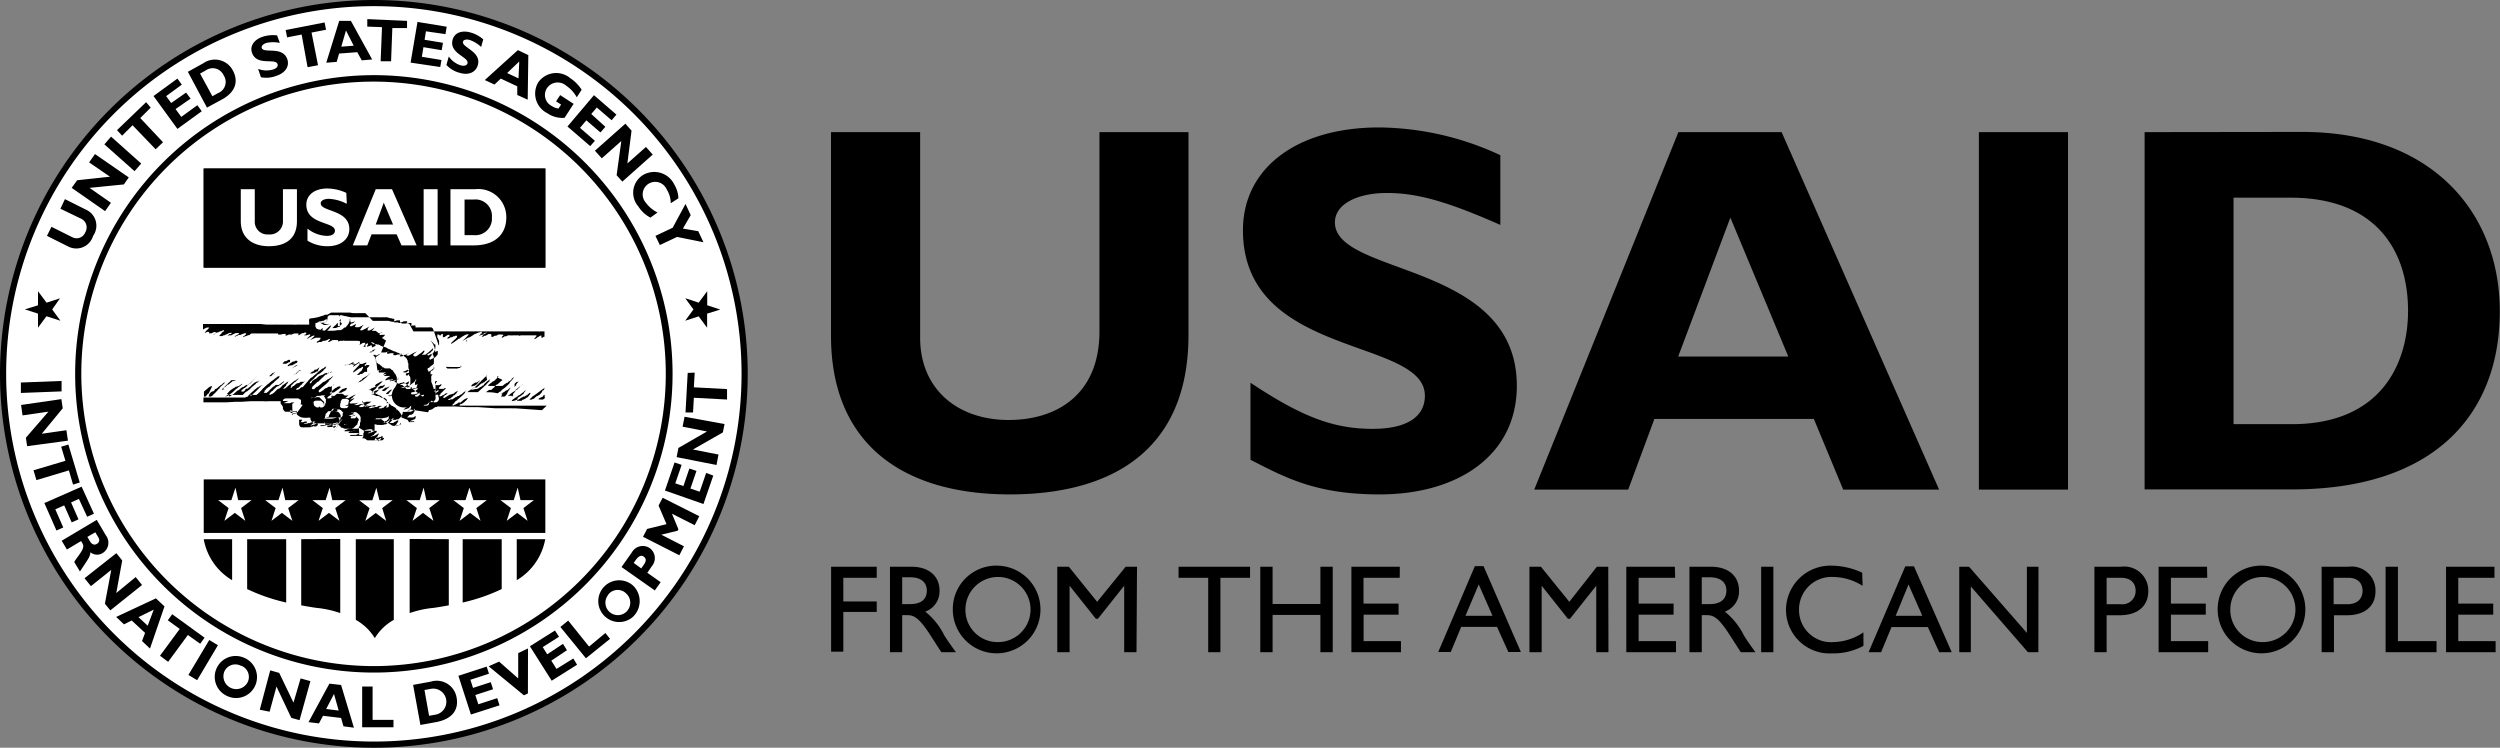 <svg data-name="Layer 1" xmlns="http://www.w3.org/2000/svg" viewBox="0 0 239.53 71.64">
  <rect x="0" y="0" width="239.53" height="71.64" fill="#808080" stroke="none"/>
  <defs>
    <clipPath id="a">
      <path style="fill:none" d="M-33.82-21.35h307.14V96.53H-33.82z"/>
    </clipPath>
  </defs>
  <g style="clip-path:url(#a)">
    <path d="M.3 35.82a35.52 35.52 0 1 1 35.52 35.52A35.52 35.52 0 0 1 .3 35.82" style="fill:#fff"/>
    <path d="M35.82 64.14A28.32 28.32 0 1 0 7.49 35.82a28.32 28.32 0 0 0 28.33 28.32" style="fill:#fff"/>
    <path d="M113.87 12.66V32.1c0 11.35-7.73 15.27-17.12 15.27-10 0-17.13-4.62-17.13-15.22V12.66h8.54v19.69c0 4.92 3.56 7.89 8.49 7.89 4.52 0 8.69-2.37 8.69-8.49V12.66ZM143.75 21.55c-5-2.21-7.93-3.06-10.85-3.06s-5 1.1-5 2.81c0 5.17 17.43 3.72 17.43 15.67 0 6.58-5.53 10.4-13.16 10.4-6 0-8.94-1.56-12.36-3.32v-7.38c4.92 3.27 7.94 4.42 11.71 4.42 3.26 0 5-1.15 5-3.17 0-5.62-17.43-3.56-17.43-15.86 0-5.93 5.12-9.85 13.06-9.85a28 28 0 0 1 11.6 2.66ZM84 55.36h-3.2v2.27H84v1h-3.2v3.81h-1.17V54.3H84ZM86.44 57.88h.76c1.26 0 1.62-.65 1.6-1.33s-.46-1.24-1.6-1.24h-.76Zm.89-3.58c1.65 0 2.69.88 2.69 2.3a2.06 2.06 0 0 1-1.37 2 6.67 6.67 0 0 1 1.82 2.27c.35.56.56.84 1.12 1.62h-1.4l-1.08-1.68c-1.09-1.68-1.58-1.87-2.18-1.87h-.49v3.55h-1.17V54.3ZM95.68 61.52a3.12 3.12 0 1 0-3.18-3.13 3.08 3.08 0 0 0 3.18 3.13m0-7.32a4.2 4.2 0 1 1-4.39 4.19 4.16 4.16 0 0 1 4.39-4.19M108.89 62.49h-1.18v-6.37l-2.52 3.17H105l-2.52-3.17v6.37h-1.18V54.3h1.11l2.71 3.36 2.73-3.36h1.09ZM119.77 55.36h-2.84v7.13h-1.17v-7.13h-2.84V54.3h6.85ZM127.69 62.49h-1.18v-3.57h-4.58v3.57h-1.18V54.3h1.18v3.57h4.58V54.3h1.18ZM134.11 55.36h-3.47v2.47H134v1.06h-3.35v2.54h3.58v1.06h-4.75V54.3h4.64ZM140.41 59H143l-1.32-3Zm5.31 3.47h-1.2l-1.09-2.41H140l-1 2.41h-1.2l3.51-8.23h.83ZM154.11 62.49h-1.17v-6.37l-2.52 3.17h-.19l-2.52-3.17v6.37h-1.17V54.3h1.1l2.72 3.36L153 54.3h1.09ZM160.5 55.36H157v2.47h3.35v1.06H157v2.54h3.58v1.06h-4.76V54.3h4.65ZM163.05 57.88h.75c1.26 0 1.62-.65 1.61-1.33s-.47-1.24-1.61-1.24h-.75Zm.88-3.58c1.66 0 2.69.88 2.69 2.3a2.05 2.05 0 0 1-1.36 2 6.79 6.79 0 0 1 1.82 2.27c.35.56.55.84 1.11 1.62h-1.4l-1.08-1.68c-1.08-1.68-1.57-1.87-2.17-1.87h-.49v3.55h-1.18V54.3ZM169.91 62.49h-1.17V54.3h1.17ZM178.46 56.13a5.37 5.37 0 0 0-2.82-.85 3.11 3.11 0 0 0-3.27 3.13 3.07 3.07 0 0 0 3.32 3.11 5.35 5.35 0 0 0 2.85-.93v1.29a6 6 0 0 1-3 .72 4.18 4.18 0 0 1-4.42-4.08 4.26 4.26 0 0 1 4.49-4.32 7.1 7.1 0 0 1 2.81.67ZM181.63 59h2.55l-1.32-3Zm5.37 3.49h-1.2l-1.09-2.41h-3.48l-1 2.41h-1.2l3.52-8.23h.83ZM195.3 62.49h-1l-5.47-6.3v6.3h-1.11V54.3h.94l5.54 6.34V54.3h1.11ZM201.84 57.89h1.34a1.27 1.27 0 0 0 1.44-1.28c0-.6-.33-1.25-1.4-1.25h-1.38Zm1.38-3.59a2.3 2.3 0 0 1 2.61 2.35c0 1.29-.86 2.3-2.76 2.3h-1.23v3.54h-1.17V54.3ZM211.48 55.36H208v2.47h3.34v1.06H208v2.54h3.57v1.06h-4.75V54.3h4.64ZM216.87 61.52a3.12 3.12 0 1 0-3.18-3.13 3.08 3.08 0 0 0 3.18 3.13m0-7.32a4.2 4.2 0 1 1-4.39 4.19 4.17 4.17 0 0 1 4.39-4.19M223.59 57.89h1.33c.88 0 1.44-.47 1.44-1.28 0-.6-.32-1.25-1.39-1.25h-1.38ZM225 54.3a2.29 2.29 0 0 1 2.6 2.35c0 1.29-.86 2.3-2.76 2.3h-1.22v3.54h-1.18V54.3ZM229.75 61.43h3.7v1.06h-4.88V54.3h1.18ZM239 55.36h-3.47v2.47h3.35v1.06h-3.35v2.54h3.58v1.06h-4.75V54.3H239ZM.59 35.82a35.23 35.23 0 1 1 35.23 35.23A35.26 35.26 0 0 1 .59 35.82m-.59 0A35.82 35.82 0 1 0 35.82 0 35.86 35.86 0 0 0 0 35.82"/>
    <path d="M7.79 35.82a28 28 0 1 1 28 28 28.05 28.05 0 0 1-28-28m-.59 0A28.62 28.62 0 1 0 35.82 7.2 28.65 28.65 0 0 0 7.2 35.82"/>
    <path d="M52.25 45.93H19.52v5.13h32.73ZM52.25 25.64H19.51v-9.49h32.74Z"/>
    <path d="M52.25 25.64H19.52v-9.49h32.73ZM67.75 30.05v1.35l-.81-1.09-1.29.42.79-1.08-.79-1.08 1.29.43.82-1.1v1.35l1.25.41ZM3.64 29.25V27.9l.82 1.1 1.29-.42L5 29.65l.79 1.08-1.34-.43-.81 1.1v-1.35l-1.26-.41ZM6.22 19.08l2 1a1.68 1.68 0 0 1 .7 2.52 1.68 1.68 0 0 1-2.42 1l-2-1 .43-.87 2 1a.89.89 0 0 0 1.24-.47.92.92 0 0 0-.43-1.32L5.79 20ZM12.34 17l-.47.67-3.29.33 2.05 1.43-.56.8L6.87 18l.52-.73 3.15-.34-2-1.37.56-.8ZM13.53 15.67l-.64.73L10 13.83l.64-.74ZM14.44 10.31l-1 1 2.18 2.32-.71.67L12.7 12l-1 1-.49-.53L14 9.79ZM19.33 10.66 17 12.35 14.71 9.2 17 7.53l.42.58-1.5 1.1.48.66 1.43-1 .43.58-1.44 1 .55.75 1.54-1.12ZM20.35 9.22l.56-.31a1.14 1.14 0 0 0 .52-1.69 1.15 1.15 0 0 0-1.72-.47l-.54.3Zm-.87-3.16a1.94 1.94 0 0 1 2.83.69c.54 1 .31 2.05-1.06 2.79l-1.42.77L18 6.88ZM26.81 4.11a3.11 3.11 0 0 0-1.28 0c-.33.11-.51.3-.45.49.19.56 2-.22 2.45 1.08.23.71-.23 1.32-1.06 1.59A2.64 2.64 0 0 1 25 7.4l-.27-.8a2.23 2.23 0 0 0 1.43.06c.35-.11.5-.3.43-.52-.2-.61-2 .23-2.45-1.1-.21-.64.2-1.25 1.06-1.53a3.27 3.27 0 0 1 1.35-.12ZM31.24 2.85l-1.39.27.62 3.13-1 .19-.57-3.13-1.39.27-.14-.7 3.73-.73ZM33.15 2.92l-.45 1.55 1.19-.09Zm2.51 2.78-1 .08-.43-.78-1.74.13-.23.8-1 .08L32.5 2h1.12ZM39 2.69h-1.41l-.12 3.18h-1l.13-3.27-1.41-.05v-.72L39 2ZM42.18 6.42 39.34 6 40 2.1l2.8.46-.12.71L40.81 3l-.13.81 1.76.29-.12.71-1.75-.29-.15.92 1.88.31ZM46.1 4.5a3 3 0 0 0-1.1-.67c-.34-.1-.59 0-.64.15-.16.57 1.8.95 1.42 2.26-.2.72-.93 1-1.76.73a2.57 2.57 0 0 1-1.25-.75l.23-.81a2.15 2.15 0 0 0 1.14.85c.36.1.59 0 .65-.19.18-.61-1.8-.93-1.42-2.28.19-.65.87-.92 1.74-.67a3.13 3.13 0 0 1 1.19.65ZM49.75 5.89 48.59 7l1.09.51Zm.81 3.66-1-.45v-.83l-1.58-.74-.6.57-.93-.43 3.17-2.87 1 .48ZM55.26 9.32a3.2 3.2 0 0 0-1-1.1 1.24 1.24 0 0 0-1.87.25 1.19 1.19 0 0 0 .5 1.7 1.41 1.41 0 0 0 .62.23l.25-.38-.48-.31.39-.6 1.29.84-.87 1.34a2.56 2.56 0 0 1-1.66-.45 2.1 2.1 0 0 1-.86-2.95 2.1 2.1 0 0 1 3.07-.4 3.77 3.77 0 0 1 1.09 1.11ZM56.55 14l-2.18-1.88 2.54-3 2.15 1.86-.46.54-1.42-1.22-.53.62L58 12.15l-.47.54-1.35-1.16-.61.72L57 13.49ZM59.63 17.4l-.55-.61.45-3.28-1.87 1.66-.66-.73 2.92-2.59.59.67-.4 3.14 1.78-1.58.65.73ZM62.32 20.85a3 3 0 0 1-1.16-1.07 2 2 0 0 1 .43-3 2.13 2.13 0 0 1 3 .87A2.8 2.8 0 0 1 65 19l-.73.47a2.6 2.6 0 0 0-.4-1.34 1.2 1.2 0 1 0-2 1.28 3.1 3.1 0 0 0 1.13.95ZM64.45 21.82l1.23-2.28.5 1.07-.75 1.29 1.47.25.5 1.06-2.53-.51-1.65.78-.42-.88ZM2 37.65v-1l3.9-.15v1ZM2.6 42.75l-.12-.81 2.16-2.5-2.48.36-.14-1 3.86-.56.13.88L4 41.56l2.36-.34.15 1ZM7 46.43l-.4-1.36-3.11.93-.28-.94 3.06-.91-.41-1.35.69-.21 1.09 3.64ZM5.41 50.83 4.25 48.2l3.57-1.57L9 49.22l-.65.29-.79-1.71-.75.34.71 1.62-.65.29-.72-1.63-.85.38.76 1.74ZM8.37 51.44l.26.44c.14.23.37.4.65.23s.29-.39.1-.7L9.13 51Zm1.77-.15A1.16 1.16 0 0 1 9.82 53a1 1 0 0 1-1.16-.09c0 .44-.32.79-1 1.85l-.55-.92c.5-.79 1.07-1.3.8-1.76l-.14-.24-1.36.81-.5-.84 3.36-2ZM10.57 58.48l-.52-.64.61-3.24-1.95 1.56-.61-.76 3.05-2.4.56.7-.57 3.12L13 55.29l.61.76ZM14.73 58.41l-1.46.72.88.82Zm-.36 3.73-.76-.72.29-.78-1.28-1.19-.74.37-.75-.71 3.81-1.78.82.77ZM19.18 61.68 18 60.84l-1.89 2.57-.78-.58 1.89-2.57-1.14-.83.42-.58 3.1 2.25ZM18.89 65.17l-.84-.5 2-3.35.83.5ZM23.1 63.8a1.15 1.15 0 0 0-1.62.58 1.23 1.23 0 0 0 2.24 1 1.15 1.15 0 0 0-.62-1.6m-1.33 2.91a2.005 2.005 0 1 1 1.66-3.65 2.005 2.005 0 1 1-1.66 3.65M28.7 69l-.79-.22-1.42-3-.66 2.41-.94-.19 1-3.77.86.24 1.37 2.85.68-2.32.94.26ZM32 66.49l-.75 1.44 1.2.15Zm1.91 3.23-1-.13-.23-.8-1.73-.21-.39.73-1-.12 2-3.69 1.12.13ZM37.7 69.68h-3v-3.9h1v3.19h2ZM41.11 68.58l.63-.11a1.256 1.256 0 1 0-.46-2.47l-.61.11Zm.16-3.27a1.93 1.93 0 0 1 2.48 1.54c.2 1.1-.35 2-1.88 2.32l-1.59.29-.7-3.84ZM47.86 67.58l-2.74.88-1.2-3.71 2.71-.88.22.68-1.78.58.25.78 1.7-.55.22.68-1.7.55.29.89 1.81-.59ZM50.58 66.44l-.38.18-3.38-2.78 1-.45L49.65 65v-2.43l.94-.44ZM55.29 63.69l-2.43 1.53-2.09-3.3 2.4-1.51.39.6L52 62l.43.69 1.51-1 .38.61-1.5 1 .5.79 1.61-1ZM58.45 61.21l-2.31 1.86-2.45-3 .75-.61 2 2.49 1.56-1.3ZM58.27 57a1.19 1.19 0 1 0 1.73-.13 1.14 1.14 0 0 0-1.71.08m2.32 2.18a2 2 0 1 1 .07-3 2.07 2.07 0 0 1-.07 3M61.44 54.46l.25-.36c.26-.37.22-.59 0-.76s-.47-.11-.78.32l-.19.28Zm-.89-1.55a1.19 1.19 0 0 1 1.69-.4 1.18 1.18 0 0 1 .22 1.73l-.44.64 1.28.9-.56.79-3.19-2.24ZM63.1 48.44l.39-.75L67 49.46l-.44.86-2.18-1.1.62 1.49-.07.14-1.57.38 2.17 1.11-.44.86-3.48-1.77.39-.75 1.86-.46ZM68.34 45.57l-.94 2.72L63.71 47l.92-2.69.68.23-.61 1.77.78.26.57-1.68.68.23-.58 1.69.89.3.62-1.8ZM69.42 40.63l-.16.8-2.87 1.64 2.45.48-.19 1-3.82-.75.17-.88 2.74-1.58-2.34-.46.19-.95ZM66.56 35.7l-.08 1.41 3.18.17v1l-3.18-.17-.08 1.41h-.72l.21-3.79Z"/>
    <path d="M30.71 39.1a.7.7 0 0 0-.08-.1l-.05-.06h-.08.07a.64.64 0 0 0-.05.17v.06a2 2 0 0 0-.22.19 1.73 1.73 0 0 0 .27-.08h.18M32.4 30l.06.06v.05a.25.25 0 0 1 0 .07l.09.19a.07.07 0 0 0 0 .05V30.21a.11.11 0 0 1 0-.05.27.27 0 0 0-.08-.16s-.06 0-.09-.05h.02M32.75 31v.05l-.12.11s-.11.1-.18.09a.1.1 0 0 1-.08-.05v-.15a.14.14 0 0 0 0-.06v-.06a.43.43 0 0 0-.1.09l-.06.07-.09.09a.48.48 0 0 0-.11.09.6.6 0 0 0-.08.08l-.09.08h-.06a.12.12 0 0 0-.08 0 .81.81 0 0 0 .15 0H32.14a.85.85 0 0 0 .17-.06l.12-.05h.13v-.11a.21.21 0 0 0 0-.06v-.25l.09-.19v-.16l-.14.19M31.62 31.23a.58.58 0 0 0-.12.1 1.36 1.36 0 0 0-.12.12l-.07.05-.12.13-.07.05v.05a.06.06 0 0 0 0 .06.35.35 0 0 0 .15 0l.26-.29a1 1 0 0 0 .21-.34M30.92 31.42l-.12.1-.07.06a.25.25 0 0 0 0 .13h.14a.13.13 0 0 0 0-.06.13.13 0 0 0 0-.05l.05-.06a.13.13 0 0 1 0-.06.43.43 0 0 1 0-.05M30.39 31.51h-.19s-.06 0-.07.05h.12a.18.18 0 0 0 .07-.05v-.05M49.23 32H49l-.08.06v.05h-.05c-.05 0 0 0 0 0h.25l.24-.13M49.83 32a.21.21 0 0 1 0 .06v.06h.14c-.09 0-.15.05-.26.05M35.78 33a1.74 1.74 0 0 0-.15-.13l-.09-.08-.1-.09-.08-.06h-.06l-.15-.09h-.21l-.19-.05h-.86l.32.08a1.82 1.82 0 0 1 .28.13v.26l-.06.07h.06l.05-.05.12-.07.13-.07h.14a.11.11 0 0 1 .07 0s0 .09-.05.13a.29.29 0 0 1 0 .08.37.37 0 0 0-.13.17s.06 0 .11 0h.1L35 33c.06 0 .16-.12.25-.1a.14.14 0 0 1 0 .11.7.7 0 0 1-.06.09v.11l-.05.06.2-.11h.05s.07 0 .09-.06h.06a.08.08 0 0 1 .09 0 .28.28 0 0 1 0 .1.27.27 0 0 1 0 .09 1.45 1.45 0 0 0 .25-.11s.09 0 .11-.1-.1-.1-.16-.13M44.68 32.65l-.07.05h-.05.19v-.14ZM35.72 33.68h-.19l-.14.08h-.05a.07.07 0 0 0 .05 0h.18l.11-.05.1-.06a2.23 2.23 0 0 1 .21-.22l-.33.14M27.8 34.48h-.18l-.2.13h-.14l-.15.14a.24.24 0 0 0-.05.1.09.09 0 0 0 .05 0H27.42l.13-.07.12-.08H27.79a.24.24 0 0 1 0-.07.17.17 0 0 1 0-.07M28.4 34.56h-.1a.32.32 0 0 1-.12.08h-.12l-.1.07-.1.07a1.54 1.54 0 0 0-.29.23s0 0 0 .06.06 0 .11 0a.47.47 0 0 0 .09-.06h.06L28 35c.07-.05.16-.09.23-.13a.5.5 0 0 1 .21-.09s0 0 0-.05a.18.18 0 0 0 .07-.1.12.12 0 0 0-.09-.06M28.51 35H28.36l-.06.05-.22.17-.1.09a3.86 3.86 0 0 1 .56-.32s0 0 .05-.06M44.22 35.16h-1.1a2.32 2.32 0 0 0-.24 0 .13.13 0 0 0-.12 0 .14.14 0 0 0 0 .09h.08v.06h.76a1.24 1.24 0 0 1 .16 0 .34.34 0 0 1 .1 0l.08-.05h.05c.07 0 .11 0 .13-.08s.1-.06.08-.12a.25.25 0 0 0-.12 0M30.61 35.18a.5.5 0 0 1-.08.07 1.7 1.7 0 0 1-.23.17h-.14l-.16.18a.1.1 0 0 0-.05 0s-.08 0-.11.07a.69.69 0 0 0-.13.11h-.05.26c.05 0 .07 0 .11-.06H30.18c.03 0 0 0 0 0v-.05h.05l.1-.08H30.48h-.05M39.07 35.42l-.13.07a.57.57 0 0 0-.13.08H38.66v.06a.05.05 0 0 0 0 .05h.25a.1.1 0 0 1 .05 0l.08-.09.07-.06h.06v-.06h-.07M28.9 35.48H28.67l-.06.06a3.64 3.64 0 0 0-.34.34s0 0-.06 0l-.07.07.09-.05.08-.05.15-.09s0-.06.07-.09.05 0 .05-.08 0 0-.05 0M31.74 35.63a1.38 1.38 0 0 0-.2.08h-.13v.09s.1-.08.15-.11H31.71s.11-.05.1-.11M39.24 35.73h-.13a1.42 1.42 0 0 0-.22.07s0 0 0 .08v.09h.18l.08-.07-.15.1.1-.07a1.65 1.65 0 0 1 .24-.22l-.14.08M39.7 35.82l-.12.08h-.36a.09.09 0 0 0 0 .07v.05a.15.15 0 0 0 .13 0 .39.39 0 0 0 .14 0l.12-.1.17-.18v-.06l.06-.08s-.07 0-.09.07M21.58 38h.06l.11-.07h.1l.06-.06.09-.07.11-.08.18-.14.08-.07s.05-.07.09-.09l.14-.13.15-.11.07-.07s.05-.05.08-.07h.05c.09-.09.2-.17.28-.26h-.07l-.17.14s-.07 0-.08.06 0 0-.06 0h-.06l-.08.07h-.11l-.16.12-.12.05a.71.71 0 0 1-.14.1l-.12.09-.1.1-.22.24h.18M48.15 36.4l-.14.12-.07.06-.11.1-.17.15h-.05l-.06.05-.15.13v.05l-.06.06c-.07.06-.14.13-.21.18l-.08.06h-.19l-.09.06-.22.16c.31 0 .66 0 1 .08a.31.31 0 0 0 .17 0 .68.68 0 0 0 .13-.12h.07a3 3 0 0 1 .25-.25l.08-.05.11-.08.07-.06.32-.3.08-.09v-.05l.09-.11.13-.13.09-.12.08-.09a.09.09 0 0 0 0-.06l-.11.08-.1.07a.59.59 0 0 1 0 .08l-.12.08-.09.07c-.06 0-.12.09-.18.15s0 0-.06 0-.05 0-.06.06h-.08v.06h-.06a.87.87 0 0 1-.11.09l-.11.09h-.84a.08.08 0 0 1-.06 0h-.44a.08.08 0 0 1 0-.1l.24-.19.1-.07.1-.09h.06l.07-.07s.06 0 .07-.06l.07-.06c.06-.06.13-.12.18-.18a.14.14 0 0 0 .05-.08v-.06l-.15.11M46.67 36.4a1.3 1.3 0 0 1-.15.1l-.14.14h-.06l-.1.09h-.08l-.16.13a2.61 2.61 0 0 1-.31.27h-.27c-.07.07-.16.12-.23.18h-.05a.94.94 0 0 1-.1.1.12.12 0 0 0-.05 0 .87.87 0 0 0-.11.09l-.08.07h1.01s.07-.06.1-.09l.2-.18.2-.18.09-.09.13-.11.1-.1a.77.77 0 0 1 .12-.13l.09-.1s.05 0 .07-.06v-.06s.06-.07.06-.11-.06 0-.08.07 0 0-.06 0l-.13.11-.16.14-.16.15v.05l-.06.06h-.06l-.09.07-.08.07h-.05l-.18.13-.15.06h-.13l-.31.07a.11.11 0 0 1-.08 0 .23.23 0 0 1 .09-.08.34.34 0 0 0 .09-.08c.05 0 .06-.06.11-.06a1.14 1.14 0 0 0 .16-.15l.09-.08.24-.24a.74.74 0 0 0 .13-.12c0-.05.11-.1.16-.16s.09-.07.11-.11l.06-.07.1-.08.08-.08.08-.09s-.06 0-.08.06M22.62 36.4l-.09.05h-.06l-.08.06h-.08s-.05 0-.07.06l-.09.06-.18.15-.08.06h-.06l-.12.11-.08.08-.05.05s-.08 0-.1.07l-.09.1v.08c0 .08.08 0 .13 0H21h.08a.18.18 0 0 0 .07 0h.06c.06 0 .07-.06.1-.09a.24.24 0 0 0 .08-.06l.08-.06.09-.1.08-.08a1 1 0 0 1 .15-.14 1 1 0 0 1 .18-.17l.08-.09s.07 0 .09-.09-.06 0-.1 0M36.46 36.58l-.28.16-.12.07s-.05 0-.06.06a.46.46 0 0 1-.07.07.25.25 0 0 0 0 .07s.05 0 .09 0a.39.39 0 0 0 .13 0 .88.88 0 0 0 .15-.12l.15-.14a2.39 2.39 0 0 0 .22-.23h.06-.07M49.59 36.59h-.07l-.11.08a.63.63 0 0 0-.11.12v.13a.43.43 0 0 1 0 .07.11.11 0 0 0 0 .08s0 0 .07-.08l.09-.09v-.06s.07-.11.11-.15l.08-.09.07-.08a.12.12 0 0 0 0 .05M21.56 36.66h-.11a.27.27 0 0 1-.08.07l-.05.05-.07.08h-.05l-.22.18-.06.05-.11.09-.08.07h-.05l-.09.06c0 .05-.07.1-.1.16A.56.56 0 0 0 20 38a.28.28 0 0 1 .13 0 .47.47 0 0 0 .19-.07l.1-.08a.35.35 0 0 1 .05-.08.74.74 0 0 0 .13-.12.8.8 0 0 0 .13-.13l.12-.13.12-.15h.06v-.06a1.6 1.6 0 0 1 .26-.26ZM50.13 36.78l-.08.05a.12.12 0 0 0-.05.05l-.15.11a.35.35 0 0 1-.07.11.17.17 0 0 1-.06.06l-.12.11c0 .06-.14.08-.19.13s-.25.16-.37.24l-.19.15-.09.07s-.06 0-.06.06.06 0 .1 0h.41L49 38l.16-.12V37.71a.12.12 0 0 0 .08-.06l.06-.06a.24.24 0 0 1 .06-.08s0 0 0-.06v-.06M49.6 38.12l.21-.14h.06v-.05h.05l.05-.06.06-.06a.1.1 0 0 1 .05 0l.11-.12v-.05s.08-.08.09-.11.05 0 .06-.09a.21.21 0 0 1 0-.06l-.11.11-.06.06-.07.06-.11.07-.07.06-.15.12a.1.1 0 0 1-.05 0l-.1.08-.1.08-.22.14c-.06.05-.14.09-.18.13l-.08.09v.05a1.27 1.27 0 0 0 .53-.16M36.89 36.85a1.79 1.79 0 0 0-.24.12h-.2a.47.47 0 0 1-.09.06.65.65 0 0 1-.09.08l-.07.06a.1.1 0 0 0 .07.07h.17a.45.45 0 0 1 .12-.06h.07a.34.34 0 0 0 .09-.08.32.32 0 0 1 .09-.08ZM37.2 37.06l-.13.08h-.14l-.08.07a2 2 0 0 1-.18.13.18.18 0 0 0-.09.06.72.72 0 0 0 .22.08l.08-.06c.06 0 .12-.08.17-.13s.1-.1.16-.14a.38.38 0 0 0 .11-.14.47.47 0 0 1-.12.07M48.94 37.13l-.1.07s-.06 0-.08.06l-.11.09a.17.17 0 0 0-.08.06h-.1a.35.35 0 0 1-.11.1.28.28 0 0 1-.09.07s0 0-.05 0a1.09 1.09 0 0 0-.1.11s-.07 0-.08.09h.1L48 38h.26a.13.13 0 0 1 .09 0 .46.46 0 0 0 .07-.07l.1-.11a.19.19 0 0 0 .06-.07s.05-.11.06-.18ZM50 38.33a1.42 1.42 0 0 0 .35-.14l.12-.1h.06a.73.73 0 0 1 .08-.09l.11-.15a.57.57 0 0 0 .1-.13s0-.05 0-.07a.12.12 0 0 0-.1 0c0 .05-.08.07-.12.11l-.12.12h-.07l-.07.06a.15.15 0 0 0-.06.05h-.13l-.12.09h-.05a3.62 3.62 0 0 1-.32.22h-.06a.26.26 0 0 0-.07.1H50M37.6 37.28l-.1.06h-.07l-.11.08-.1.07a1 1 0 0 1-.19.16l-.05.05s.07.07.12.06 0 0 .06 0 .07-.07.12-.1a.28.28 0 0 1 .07-.09l.11-.13s.06-.06.07-.09M37.92 37.63l-.16.08-.16.08h-.06a.81.81 0 0 0-.09.1h-.26s.07.07.12.07h.06a.23.23 0 0 0 .14-.05h.07a.2.2 0 0 0 .09-.06.34.34 0 0 1 .08-.09.27.27 0 0 1 .07-.08M38.66 37.69a.52.52 0 0 0-.11.08l-.11.08-.24.15h-.05s-.06 0-.09.07h-.18c-.02 0-.05 0-.08.07h-.09a.13.13 0 0 0 0 .07.32.32 0 0 0 .28 0h.27v.08l-.09.07a.18.18 0 0 0-.07.05.11.11 0 0 0-.07 0h.14a1.57 1.57 0 0 0 .23 0l.16-.05v.07l-.19.19-.07.05h-.06.36a.7.7 0 0 0 .1-.08 1.09 1.09 0 0 0 .17-.13s0 0 .05 0h.06s.09-.08.1-.11a.05.05 0 0 1 0-.05v-.1l-.06.05h-.43a.87.87 0 0 1 .09-.11.47.47 0 0 1 .1-.1s0 0 0-.07 0-.06.05-.08a.79.79 0 0 1 0-.09.13.13 0 0 0 0-.06l-.17.15-.12.11-.09.07h-.2a.13.13 0 0 1 0-.11v-.06a.1.1 0 0 0 0-.05s.06-.06.07-.11 0 0 .06-.06l.07-.11.06-.13ZM34.46 34.64a.28.28 0 0 1-.05.09.11.11 0 0 0 0 .06s.06 0 .1.07a.38.38 0 0 0 .22 0l.36-.14v.11a.23.23 0 0 1-.07.07s-.06 0-.07.07 0 0 0 .07.1 0 .16-.06H35.39v.06a.45.45 0 0 1-.11.13l-.11.11a.15.15 0 0 0 0 .08v.06a.64.64 0 0 0 0 .07v.06a.19.19 0 0 1 0 .08H34.94c-.03 0 0 0 0 0l-.11.09-.08.06-.08.05c-.08.05 0 0 0 0h-.14a.43.43 0 0 1-.13.09s-.07 0-.09 0h-.13c-.06 0 0 0 0 0a.13.13 0 0 0 .09-.07.62.62 0 0 0 .14-.14l.13-.11.09-.09.07-.06a.15.15 0 0 1 0-.07l.06-.07c0-.06.06-.13 0-.17a1.09 1.09 0 0 0-.23.14h-.07l-.14.09c-.14.1-.27.2-.42.29s0 0-.06 0 0-.07.06-.1v-.05l.17-.17.25-.27a.46.46 0 0 0 .07-.07l.06-.08a.12.12 0 0 0-.06-.14 2.68 2.68 0 0 0-.28.18l-.2.14a.18.18 0 0 1-.07.05v-.05l.06-.1s.06-.08.06-.1a.15.15 0 0 0 0-.07h-.06s-.12 0-.16.06h-.11s-.1.07-.16.06h-.37L33 35h.08l.17-.06h.12c.06 0 .16-.08.24-.12l.33-.18a1 1 0 0 0-.19.3h.2l.19-.09.11-.07M35.46 35.73a.53.53 0 0 1-.06.1l-.08.09-.07.07-.07.08-.07.06c-.07.06 0 0 0 0l-.08.08-.09.06a.46.46 0 0 1-.07.07l-.06.05-.08.07s-.07 0-.1.05l-.12.08c-.07 0-.1 0-.16.07s0 0 0-.05l.2-.18h.05l.15-.16.06-.07h.06l.06-.05.11-.06.22-.14M26.3 35.82l-.16.12h-.06l-.09.1h-.11a.19.19 0 0 1-.09 0 .27.27 0 0 1 .08-.07l.07-.07.06-.05a1.42 1.42 0 0 0 .13-.12h.06l.09-.06h.05L26 36l.32-.16" style="fill-rule:evenodd"/>
    <path d="m24.68 36-.16.16a2.5 2.5 0 0 1-.23.23l-.08.09-.08.07a.47.47 0 0 0-.14.14l-.05.06-.18.13-.12.1v.05l-.1.07a.27.27 0 0 0-.08.07h-.05a.24.24 0 0 1-.08.06l-.08.09s-.09 0-.11.09 0 .08 0 .11a.19.19 0 0 0 .09 0h.05a.05.05 0 0 0 .05 0l.15-.12v-.05l.12-.11h.13l.12-.11.14-.1.08-.09.15-.14a.87.87 0 0 0 .11-.09l.1-.08h.05l.06-.06h.13a1.13 1.13 0 0 1 .18-.12 2.09 2.09 0 0 1-.2.22s0 0-.05 0a.28.28 0 0 0-.11.13.44.44 0 0 0-.15.12l-.12.09a4 4 0 0 0-.29.29l-.12.08-.08.07-.06.05h-.06s0 .05-.07.06l-.12.12a1.14 1.14 0 0 0-.15.16H21.8a.12.12 0 0 1 .08-.06L22 38a.1.1 0 0 0 .05 0v-.05a.6.6 0 0 0 .11-.06.34.34 0 0 0 .06-.06h.06a.54.54 0 0 1 .12-.09c.12-.12.25-.22.38-.34h.05l.15-.11a.13.13 0 0 1 .07-.06.87.87 0 0 1 .1-.08l.1-.07h.07l.11-.08.06-.06h.05l.07-.06a.1.1 0 0 0 .05 0h.07l.07-.05.07-.06c.07-.06 0-.05.08 0M45.22 36.87a.16.16 0 0 1 .08-.06l.12-.09s.06 0 .09-.07h.18l.18-.13s.07-.07.12-.07a1.07 1.07 0 0 1-.14.16l-.09.12-.08.09-.08.05a.44.44 0 0 0-.11.09.18.18 0 0 0-.1 0 .16.16 0 0 0-.09.05h-.17M20.33 37h-.14l-.07.07h-.06l-.09.08a1.68 1.68 0 0 1-.21.18l-.07.06-.07.06-.08.07V38h.14l.09-.08.05-.07s.05-.06.06-.08l.06-.06h.05" style="fill-rule:evenodd"/>
    <path d="M41.08 38.66a.25.25 0 0 0 0 .07.25.25 0 0 0 0 .07h-.05l-.09.06h-.38s.1-.06.14-.08 0 0 .05 0h.09c.05 0 .13-.07.17-.13a.69.69 0 0 1 .13-.11.46.46 0 0 0 .07-.07m-2.8 2v.06a.35.35 0 0 1-.09.07s0 0 0 .05l-.07.06a.43.43 0 0 1-.13.09h-.48l-.14-.07-.3-.2h-.12a.83.83 0 0 0-.16-.09l-.14-.11h-.05s-.09-.09-.15-.11 0-.05-.06-.08.08 0 .1-.06.06 0 .1 0h.15H36v.09a.32.32 0 0 1-.17 0 .09.09 0 0 0 .06 0h.54l.11-.05h.05l.14-.07h.09L37 40h.06l.12-.06v-.06c0-.06 0 0 0 0h.06a.22.22 0 0 1 0 .09v.08c0 .02 0 0 0 0a.21.21 0 0 1 0 .07l-.06.06-.06.06s-.07.05-.08.09-.05 0-.08 0l-.14.08-.1.07h-.05a.11.11 0 0 0-.07 0h.18a.29.29 0 0 0 .1 0l.13-.06a.13.13 0 0 0 .12-.05l.12-.07h.05l.08-.06h.06s.07-.08.12-.08a.5.5 0 0 1 .07-.08.08.08 0 0 1 .09 0l-.05.08a.25.25 0 0 0-.09.11l-.11.1-.09.09-.06.07h.16a.23.23 0 0 1 .1 0h.06s.08 0 .1-.06l.1-.07h.05l.09-.08h.05c.05 0 .1-.12.13 0a.21.21 0 0 0 0 .06l-.08.12-.06.06v.06a1.09 1.09 0 0 1-.11.1s-.06.07-.1.1a.76.76 0 0 0 .16-.06h.26l.07-.06s.05-.06.07-.06.08.09.06.15m-1.65 1.15a.64.64 0 0 1 0 .07.43.43 0 0 1 0 .05l-.07.06a.71.71 0 0 1-.09.07h-.25a.93.93 0 0 1-.24 0H35.2l-.27-.19H34.72a.4.4 0 0 1 .09-.17V41.53l.05-.07v-.14h.06a.39.39 0 0 0 .06-.13h.09a2.21 2.21 0 0 1 .47-.07s.11 0 .15.09 0 0-.06.05-.07 0-.09.1-.05 0-.07 0l-.14.09-.1.06h-.14.1a.32.32 0 0 0 .09 0h.06s.07-.05.12-.07h.13l.16-.1h.06l.07-.06a.15.15 0 0 1 .06 0h.07a.15.15 0 0 1 .07 0 .31.31 0 0 1 0 .15h-.05l-.06.06-.06.06s-.06 0-.07.09-.06 0-.08.05l-.14.08-.1.07h-.15.24l.12-.07h.11l.11-.07a.11.11 0 0 0 .06 0h.07H36s.07-.08.13-.08.06-.1.13-.08 0 .07 0 .09 0 .05-.06.08a.13.13 0 0 1 0 .06.18.18 0 0 0-.07.1 1.27 1.27 0 0 0-.12.1l-.08.08v.05a.13.13 0 0 0-.06.07h-.05.3l.11-.07h.06l.1-.08s.12-.12.14 0l-.1.11-.06.07-.11.09L36 42l.15-.07h.07a.15.15 0 0 0 .07 0l.06-.05a.16.16 0 0 1 .11 0l.07-.06s.08-.09.12 0 0 .11 0 .17m-2.24-.63a.32.32 0 0 1 0 .09v.24h-.52.06a.76.76 0 0 0 .21 0h.12a2 2 0 0 0 .25 0h.2a.11.11 0 0 0 0 .08.36.36 0 0 1-.11 0h-1.08v-.05s.06-.05.11-.05h.43a.54.54 0 0 0 .22-.09l.13-.09h.09-.07c-.07 0 0 0 0 0h-.79a.68.68 0 0 1-.29-.05s0 0 .08-.07a.36.36 0 0 0 .17-.07H33.83s.13 0 .18-.06h.09a1.43 1.43 0 0 0-.37.08h-.71a.09.09 0 0 1 0-.07s0 0 .07-.06h.08a.93.93 0 0 1 .32-.1h.1a.83.83 0 0 0 .29-.1 1.36 1.36 0 0 0 .12-.12l.24-.22a.28.28 0 0 0 0-.08.35.35 0 0 0 .05-.08s0 0 0-.07.06-.1.08-.15v-.09a.21.21 0 0 0-.05-.07c-.07-.09-.17-.17-.24-.25a.19.19 0 0 1-.11-.07h-.06l-.06-.06a.17.17 0 0 1 0-.07.2.2 0 0 1 0-.07s0-.07.07-.1h.19a.59.59 0 0 1 .18.13l.08.07.07.07.06.11a.41.41 0 0 1 .05.09s0 .06 0 .08a.28.28 0 0 1 0 .13v.05a.31.31 0 0 1 0 .09.37.37 0 0 0 0 .11.27.27 0 0 0-.06.1v.18c0 .06 0 0 0 0v.06a.31.31 0 0 1-.07.09 1.12 1.12 0 0 0-.05.13m-1-2.28a.45.45 0 0 1 0 .08h-.06l-.25.09h-.07c-.07 0 0 0 0 0h.1a1.92 1.92 0 0 0 .29 0s0 0 0 .06l-.09.1s0 .07-.07.07a.18.18 0 0 1-.07 0 .19.19 0 0 1-.09 0c-.05 0-.08.06-.16 0h-.16a.53.53 0 0 1-.15-.11.47.47 0 0 1 0-.1v-.16a1.77 1.77 0 0 1 .06-.17.47.47 0 0 1 0-.1.39.39 0 0 1 .06-.11.2.2 0 0 1 .14-.13.76.76 0 0 1 .26 0H33.23l.12.05.09.08m-.62 1.78s0 .06-.08.08-.09.1-.13.16a1.09 1.09 0 0 0-.19.18s0 0-.05.05l-.12.11H31.16a.59.59 0 0 1 0-.08.3.3 0 0 1-.07-.18s0-.07 0-.09a.15.15 0 0 1 0 .1s.06 0 .07.08h.25a.59.59 0 0 0 .13 0h.1a1.45 1.45 0 0 0 .3 0h.08A.25.25 0 0 0 32 41l.15-.12h.05v-.05h-.16l-.21.08h-.2a.46.46 0 0 1-.23 0 .15.15 0 0 1-.05-.06.07.07 0 0 1 0-.06h.19a.39.39 0 0 0 .11-.06.19.19 0 0 0 .1 0s.1 0 .15-.05h.23a.45.45 0 0 1 .12-.06s.06 0 .07-.06l-.33.09a.64.64 0 0 1-.17 0h-.16l-.34.09a2.09 2.09 0 0 1-.34.08h-.27v-.08H31.57l.24-.12a.2.2 0 0 0 .59-.62.14.14 0 0 0-.11 0l-.22.06-.29.06h-.7c-.03 0 0 0 0-.06h.11l.14-.06h.66a.13.13 0 0 1 .09 0h.05a.12.12 0 0 1 .08 0h.13a.37.37 0 0 1 .11 0h.25l.06-.07.07-.09v-.19s0-.05.05-.08-.16-.19-.23-.29h-.05l-.06-.05h-.06a.33.33 0 0 0-.12 0l-.17-.06h-.32l-.07.05v.06l-.06.06v.07a1.93 1.93 0 0 0-.13.21 1.21 1.21 0 0 1-.09.2s0 .09-.06.14 0 .05 0 .08a.33.33 0 0 1-.12 0s0 0-.08 0h-.12c-.04 0 0 0 0-.07a.11.11 0 0 1 0-.05.61.61 0 0 1 .05-.12v-.13c0-.08 0 0 0 0l.11-.11a.73.73 0 0 1 .09-.08s0-.07.08-.08h.54a.78.78 0 0 1 .36.06l.07.05s.06 0 .08.09.05 0 .06.06 0 .06.06.09v.24a.14.14 0 0 1 0 .06.63.63 0 0 1-.08.22v.11a.31.31 0 0 0-.06.13l-.05.07v.06c0 .06 0 .06-.06.09a.71.71 0 0 0-.1.14.07.07 0 0 0 0 .07s-.06 0-.08.07l-.11.12-.06.08a.31.31 0 0 0-.05.1m-2-.48s0 .05-.08.05h-.06a.75.75 0 0 1-.13.06h-.2a1.3 1.3 0 0 1-.22 0h-.11a.2.2 0 0 1-.17 0h-.16l-.07-.05h-.05a.15.15 0 0 1 0-.08s-.05-.06-.08-.08a.53.53 0 0 0 0-.17v-.22a.07.07 0 0 1 0-.07v-.06h.28v.09c0 .09 0 0 0 0h-.05v.05s-.08.06-.1.1a.17.17 0 0 1 .1 0h.17a.39.39 0 0 0 .13-.06h.2a.27.27 0 0 1 0 .13h-.19l-.1.07h.34l.07-.05h.18s.06-.07.13-.06l.21-.09H30.18a.06.06 0 0 1 0 .06h-.05a.24.24 0 0 1-.09.08l-.06.05a.43.43 0 0 0-.1.09l-.16.1h.1a.54.54 0 0 1 .19-.07h.07l.25-.12.06-.05h.13a.27.27 0 0 1-.08.14v.05a.14.14 0 0 1-.08.07s0 0-.08.08m-1.8-1.35-.18.1h-.1a.07.07 0 0 1-.06 0s0 0-.06 0h-.05c-.05 0 0 .11.1.12s0 0-.08 0h-.18.33-.23a.15.15 0 0 1 0-.08h.05L28 38.7l.08-.06.12-.08h-.06a.19.19 0 0 0-.1 0h-.1l-.15.07h-.34a.3.3 0 0 1-.13 0s0 0-.05 0 0 0 0-.07 0 0 .07 0a.24.24 0 0 0 .08-.06h.06a.39.39 0 0 1 .14-.08.52.52 0 0 0-.17 0h-.33c-.03 0 0-.07 0-.11a.45.45 0 0 1 .23-.14.2.2 0 0 0 .08 0H28a.11.11 0 0 1 .06 0h.51l.15.09h.06v.06h.06c.01 0 0 .07 0 .09v.22a.93.93 0 0 0-.05.1l.21.07m-.68.77h-.16a.45.45 0 0 1-.18 0h-.1l-.05-.05a.25.25 0 0 1 0-.09s-.06-.07-.06-.1 0 0 .05 0h.08a.33.33 0 0 1 .1.06h.44a.27.27 0 0 1 0 .09m1.49-.84s0-.06.06-.06.06-.07.09-.12l.15-.07h.51c.02 0 0 0 0 0a.28.28 0 0 1 .1.09.18.18 0 0 0 .07.05l.07.07s0 .07.05.1 0 0 0 .07v.09a.1.1 0 0 1 0 .06v.06h-.06a.33.33 0 0 1-.1.06h-.14c-.03 0 0 0 0 0H30.44c-.03 0 0 0 0 0h-.09l-.11-.08h-.05a1 1 0 0 1-.08-.11.19.19 0 0 1-.05-.12 1.08 1.08 0 0 1 0-.19.19.19 0 0 1 .07-.13m1.74.9s0-.06.06-.07.05 0 .07-.06a.18.18 0 0 1 .1 0s.06 0 .1 0h.06a.08.08 0 0 0 .07 0s0 0 0 .06v.07c0 .07-.05.06-.09.08H32.01a.25.25 0 0 1-.17 0m-1.68-1.3s.1-.07.15-.11.05 0 .08-.05h.26l.21-.05h.3L31 38h.07a.53.53 0 0 0 .06.1s.05.11.09.15 0 .07 0 .12v.22a1.27 1.27 0 0 1-.07.12.13.13 0 0 0 0 .05v.07s-.05.07-.09.06a.37.37 0 0 1 0-.11.22.22 0 0 0 0-.08v-.08a.59.59 0 0 1 0-.09.41.41 0 0 0-.09-.1c-.08-.07-.15-.16-.23-.23l-.06-.06a.76.76 0 0 0-.09-.09s-.06 0-.11 0a.54.54 0 0 0-.29.06h-.22s-.13.08-.18 0m2-.19h.07a.11.11 0 0 1 .08 0s0 .08-.05.12h-.12a.09.09 0 0 1-.05 0m-.07-.38v-.06l.09-.09.2-.17c.07-.07.15-.12.22-.18h.06l.06-.05.1-.07h.07s.1-.05.16 0a.07.07 0 0 1 0 .1.91.91 0 0 1-.16.13l-.08.06-.07.05-.15.11-.15.11h-.14a.62.62 0 0 1-.12.08s-.08.07-.13 0a.06.06 0 0 1 0-.07m1.39-.38.06-.05h.06a.11.11 0 0 1 .09 0s.06 0 0 .06a.14.14 0 0 1-.07.13l-.06.06s-.08 0-.1.07a.11.11 0 0 0-.06 0l-.23.13H32.47a.08.08 0 0 1 0-.07l.28-.24.06-.05m.32 3.43a.21.21 0 0 1 .12 0 .06.06 0 0 1 .06 0s0 0-.06 0h-.26a.24.24 0 0 1 0-.08m.64-1.14a.22.22 0 0 1 .11 0l.09.08v.1a.14.14 0 0 1 0 .06s-.07 0-.11 0a.59.59 0 0 0-.14.06l-.2.08h.76V39.98a.36.36 0 0 1-.14.1h-.06a.09.09 0 0 0-.05 0h-.27a.15.15 0 0 1 0-.12v-.07a.07.07 0 0 0 .06 0h.07l.12-.06h.06v-.05h-.17c-.05 0 0 0 0 0v-.11l.07-.05h.13m-3.6-8.77H30.51l.1-.06h.14l.13-.05h.11c.05 0 0 0 0 0l.08-.05.08-.05.1-.05h.07v.14l-.07.07-.06.05-.1.07H30.87a.38.38 0 0 1-.19 0H30.47s-.06 0-.07-.05a.3.3 0 0 1 .11 0m21.87 8h-1.03c-.03 0 0 0 0 0H51a.65.65 0 0 0-.19 0H45.3a.92.92 0 0 0-.15 0H44.91a.53.53 0 0 0-.16 0h-.08a.25.25 0 0 0-.15 0 .48.48 0 0 0-.18 0 1.53 1.53 0 0 0-.3 0s0-.06 0-.09.06 0 .09-.07.05 0 .07 0h.05a.18.18 0 0 1 .05-.07h.07a.34.34 0 0 1 .06-.06v-.05h.06l.08-.08a.17.17 0 0 1 .06-.06l.12-.11a.12.12 0 0 1 0-.05 1.31 1.31 0 0 0 .12-.11 1.38 1.38 0 0 0-.39.15l-.08.06-.2.17-.09.07H43.94l-.13.09-.2.11c-.06 0-.21.13-.25.07a.07.07 0 0 1 0-.06.17.17 0 0 1 .06-.08l.13-.1v-.06a1.29 1.29 0 0 1 .18-.16.18.18 0 0 1 .07 0s0 0 0-.05l.16-.14.22-.19.2-.18.05-.05.06-.07.07-.09v-.05c0-.05.08-.08.11-.13a.21.21 0 0 0-.11.07l-.17.11s0 .06-.07.08l-.13.11h-.05l-.1.07-.08.07h-.1l-.14.11h-.08l-.06.05-.14.1-.09.06H43.18a.47.47 0 0 1-.09.06h-.16s0-.06.07-.08l.09-.06h.06c.06 0 0 0 .05-.05l.08-.08c.07 0 .13-.12.19-.17h.05a1.21 1.21 0 0 0 .16-.16l.09-.07v-.07s0-.05.06-.07 0 0 .06-.06 0 0 .05 0a.11.11 0 0 0-.06 0h-.05l-.11.07a.27.27 0 0 0-.1.06.69.69 0 0 0-.13.11l-.07.05h-.12l-.07.06h-.12l-.37.23a.75.75 0 0 1-.17.1h-.09v-.12l.09-.08.09-.09h.07a.35.35 0 0 1 .13-.14l.08-.08h.05-.06l-.09.06h-.12a1.57 1.57 0 0 1-.26.19h-.05a1.62 1.62 0 0 1-.18.1.28.28 0 0 1-.12 0s0-.08 0-.11.06-.07.1-.08 0 0 0-.08l.07-.05.06-.06a1.94 1.94 0 0 0 .2-.21l.05-.05h.05a.11.11 0 0 1 .06-.07.1.1 0 0 1 0-.07s-.07 0-.1 0l-.1.07h-.31c-.06 0-.13 0-.14-.06s0 0 0-.05l.09-.1.07-.05.07-.09s.06-.05 0-.08 0 0-.07 0l-.13.07h-.17a.21.21 0 0 1-.11 0c-.07 0-.08-.06-.1-.12a.29.29 0 0 0 .09-.15l.11-.12h-.16a.21.21 0 0 0-.06.1s0 .05 0 .08v.09l.05.09a.31.31 0 0 1 0 .1v.16a.28.28 0 0 0 0 .13.42.42 0 0 1 0 .1.84.84 0 0 1 0 .12v.05a.64.64 0 0 1 0 .07.41.41 0 0 0 0 .12v.16a.14.14 0 0 1 0 .06V38a.45.45 0 0 1 0 .13v.1a.93.93 0 0 1-.05.1l-.06.06a.6.6 0 0 1-.08.08l-.1.06h-.2a.06.06 0 0 0 0-.06h.07s0-.07.08-.08A.3.3 0 0 0 42 38v-.05a.29.29 0 0 1 0-.13h-.26a.16.16 0 0 1 0-.1l.07-.1.19-.12v-.07a.1.1 0 0 0 0-.08s0 0-.06.06a.23.23 0 0 0-.1.07.31.31 0 0 1-.12.05.13.13 0 0 1-.09 0s0 0 0-.06a.29.29 0 0 1 .08-.1.41.41 0 0 1 .12-.11h-.11a.34.34 0 0 1-.1 0s0 0-.07 0 0 0 0-.07a2 2 0 0 1-.09-.22v-.05a.52.52 0 0 0-.07-.15c0-.09-.07-.12-.07-.22a.22.22 0 0 1 0-.08.17.17 0 0 0 0-.07v-.11a.25.25 0 0 1 0-.11.18.18 0 0 0 0-.06v-.1a.48.48 0 0 0 .12-.16h-.05a.32.32 0 0 1-.14 0 1.91 1.91 0 0 0 0-.24l.07-.07.07-.06h.06a.57.57 0 0 1 .11-.11.47.47 0 0 0 .05-.1.11.11 0 0 0 0-.08c-.07.07-.13.14-.21.21a.91.91 0 0 1-.16.11.64.64 0 0 1-.18.1c0-.09-.13-.17-.09-.29s.07-.05.1-.08h.06a.1.1 0 0 0 0-.05l.2-.16a1 1 0 0 0 .16-.12s0-.06.07-.07a.18.18 0 0 1 0 .1.57.57 0 0 1 0 .18v.07c0 .02 0 0 0 0a.61.61 0 0 0-.07.24s0 0 0 .07a.19.19 0 0 1 0 .07v.22s0 .06 0 0v-.25a1.17 1.17 0 0 1 0-.11l.08-.16a.07.07 0 0 0 0-.05.19.19 0 0 0 0-.07.32.32 0 0 0 0-.09.66.66 0 0 0 0-.15v-.27a.24.24 0 0 0 0-.09.13.13 0 0 0 0-.06v-.18c0-.05 0 0 0 0a.93.93 0 0 1 0-.13.69.69 0 0 1-.05-.13l-.09-.16a1 1 0 0 0 .27-.9h-.06l-.07-.07-.16-.17-.16-.16.15.22c.05.08.09.16.15.24v.06a.8.8 0 0 1 .08.16s0 0 0 .07.06.09.06.13a.43.43 0 0 0 0 .05.36.36 0 0 0 0 .11.31.31 0 0 0 0 .08 2.6 2.6 0 0 1 .25-.1.14.14 0 0 1 0 .11.19.19 0 0 1 0 .07.42.42 0 0 0 0 .1.2.2 0 0 1-.06.13l-.11.12-.11.12h-.11a1.67 1.67 0 0 1-.16.12h-.05s-.07.07-.12.07-.08-.09-.11-.15a.5.5 0 0 0 .08-.07l.05-.05.12-.17v-.11h-.06a1.87 1.87 0 0 1-.28.16l-.13-.11h.08c.03 0 .09-.08.13-.12h.07l.06-.05a.38.38 0 0 0 .11-.14h.05a.15.15 0 0 1 .09-.1s0 0 0-.05v-.08c0-.08 0 0 0 0v-.07l-.2.22a.19.19 0 0 0-.11.09l-.21.17-.12.09-.09.07h-.22a.09.09 0 0 1-.07 0h-.06l.07-.05.05-.06.08-.07v-.06l.06-.08s.06 0 0-.07h-.08a1.68 1.68 0 0 1-.29.25.34.34 0 0 1-.14.09 1.3 1.3 0 0 1-.31.21s-.06 0-.09 0-.06 0-.1-.06-.07 0-.08-.05a.49.49 0 0 1 .16-.19l.08-.06.14-.13-.2.1-.21.1a2.69 2.69 0 0 1-.29.16l-.1.06H38.98c-.06-.07 0-.12.08-.17a.26.26 0 0 0 .09-.09h.05a1.43 1.43 0 0 0-.21.11l-.15.07h-.08c-.09.05-.16.11-.25.15h-.2v-.08h.05v-.05l.08-.08.07-.07a1 1 0 0 0-.24.1h-.2l-.13.06H37.73c-.03 0 0 0-.05-.07s0 0 0-.05l.06-.07h-.32l-.26.07-.06-.06c-.06-.06 0-.07 0-.1l.06-.06h.08l.05-.05-.36.13H36.51l.49-1.16h-.08l-.11-.1a.31.31 0 0 1-.09-.07s0 0-.06 0a.08.08 0 0 1 0-.12.59.59 0 0 1 .11-.08l.06-.07s.05-.05.06-.09a.32.32 0 0 0-.09 0h-.08a.29.29 0 0 1-.1 0h-.08s-.1.05-.15 0 0-.07 0-.11 0 0 .07-.06l.06-.05h.05s.05 0 .05-.06a.51.51 0 0 0-.16.09.84.84 0 0 0-.14.06L36 31.7h-.38c-.01 0 0 0 0 0l.12-.12.06-.06s0-.05.06-.08l.07-.08a.41.41 0 0 1-.11.07l-.11.07-.19.11-.1.05h-.19a.08.08 0 0 1 0-.09v-.06c0-.06.13-.19.19-.26l-.22.14-.22.12-.27.13a.25.25 0 0 1-.17 0 .07.07 0 0 1 0-.11.18.18 0 0 0 .07-.09l.07-.11.06-.1s.07-.05.08-.09a.52.52 0 0 0-.15.07l-.1.07h-.07l-.08.07h-.1a.61.61 0 0 1-.13 0s-.08 0-.11 0a.09.09 0 0 1-.06-.07s0 0 0-.05l.09-.11v-.05h-.07l-.1.06-.25.12a.29.29 0 0 1-.14 0 .1.1 0 0 1 0-.12s.08-.08.1-.1l.05-.05h.11s.05-.06.08-.07.05 0 .07-.07l.06-.06a1.77 1.77 0 0 1-.41.12s0-.07-.05-.1a1.09 1.09 0 0 1 0-.17 1.09 1.09 0 0 0-.05-.14 1.33 1.33 0 0 1 0 .24l-.06.16a.71.71 0 0 1-.08.15l-.09.13-.06.06a.27.27 0 0 1-.08.1s0 .05-.09.05-.14.08-.2.14a1 1 0 0 1-.21.11h-.28a2.63 2.63 0 0 1-.49.06s0 0-.05 0h-.36a.2.2 0 0 1-.11 0s-.08 0-.09 0a.09.09 0 0 1-.07 0h-.07a1.42 1.42 0 0 1-.22-.05h-.1l-.17-.07H30.51a.24.24 0 0 0-.1-.05h-.06s-.05-.07-.07-.12a1.34 1.34 0 0 1-.06-.12.24.24 0 0 1 0-.09v-.2c0-.03.06-.05.13-.06a1.06 1.06 0 0 0 .19 0H30.69l.26.15.06.05a.73.73 0 0 0 .22 0h.35L31 31l.07-.05.13-.09.11-.09c.06-.08.05-.23.08-.33a.49.49 0 0 0 0-.11l.09-.07s.05-.05.08-.06H31.68a.25.25 0 0 1 .11 0s0 0 .06 0H32.71l.3.08h.09l.17.05.36.07a1.21 1.21 0 0 0 .19 0 .07.07 0 0 0 .06 0h.2a.59.59 0 0 1 .19 0H36.32a1.85 1.85 0 0 0 .23 0h.56a2 2 0 0 0 .29.09h.08l.15.05h.08s.06 0 .07.06 0 .09 0 .11-.06.06-.06.09l.16-.05.16-.06h.28a.18.18 0 0 1 0 .13.16.16 0 0 1 0 .06.23.23 0 0 0 .15 0l.13-.05.1-.05h.25a.08.08 0 0 1 .07.1.38.38 0 0 1-.09.09h-.05v.05c0 .05 0 0 0 0h.07c.01 0 0 0 0 0l.19-.08h.1c.1 0 .18 0 .19.06s0 .08 0 .11-.06 0-.06.08 0 0 .07 0H39.65a.86.86 0 0 1 .16 0s0 0 0 .06v.12a2.18 2.18 0 0 0 .24 0H41.12a.11.11 0 0 1 .1 0h.13l.07.07h.05v.07a.53.53 0 0 1 .06.1c0 .05.05.11.07.15v.06L42 33s0 .07.07.08a.22.22 0 0 0 0-.08v-.31a1.19 1.19 0 0 0-.08-.2 1 1 0 0 0-.09-.18v-.25a.12.12 0 0 1 .09 0h.07l.06.06c0 .06.07 0 .12 0v-.05l.09-.06a.08.08 0 0 1 .1 0 .27.27 0 0 1 0 .13.43.43 0 0 1 0 .07v.09a.11.11 0 0 0 .09 0h.05l.14-.09.1-.07a.53.53 0 0 0 .1-.06h.15a.07.07 0 0 0 0 .05v.06c0 .06-.05.06-.08.09-.06 0-.1.11-.15.15h.16l.11-.06a.24.24 0 0 0 .08-.06h.15l.11-.09h.11l.11-.06h.05c.05 0 .06 0 .08.05a.35.35 0 0 0 0 .08l-.06.08-.07.07v.05h-.05l-.12.12-.08.07-.19.19v.06h.05l.2-.13.15-.1.19-.14.16-.12h.07l.09-.08.18-.12a1.32 1.32 0 0 0 .2-.12c.07 0 .14-.07.21-.08a.31.31 0 0 1 .19 0 .17.17 0 0 1-.06.08l-.08.08a.48.48 0 0 1-.09.11l-.1.11-.14.12-.09.07-.05.05.35-.18.08-.05.16-.1h.07l.16-.09.16-.1.16-.11.08-.05h.08a.2.2 0 0 1 .09-.05l.18-.08h.09a.36.36 0 0 1 .09-.05.11.11 0 0 1 .11 0v.12l-.06.06-.13.12-.09.08a1.45 1.45 0 0 0 .25-.1h.08l.11-.06h.07l.17-.1.13-.07L46 32l.09-.05h.31a.57.57 0 0 1-.11.16s0 0-.06.07l-.07.08s-.06 0 0 0h.13a.6.6 0 0 1 .15-.09h.08l.1-.05.18-.11h.22l.06.05a.15.15 0 0 1 0 .06v.09a.33.33 0 0 1 0 .06.09.09 0 0 0 .1 0h.06l.14-.1h.13l.14-.05c.1-.11.3-.07.46-.06s.08 0 .11 0a.22.22 0 0 1 0 .08l-.07.06a.29.29 0 0 0-.07.1v.05h.08l.07-.05a1.48 1.48 0 0 0 .13-.08h.14l.17-.09h2.27a1.7 1.7 0 0 0 .22 0h.23a.18.18 0 0 1 0 .11s-.06 0-.07.06a.93.93 0 0 1-.16.18.19.19 0 0 0 .1 0l.12-.07a2.2 2.2 0 0 1 .28-.18.5.5 0 0 1 .21-.09.06.06 0 0 1 0 .05v.16h.11l.13-.09h.06v-.51h-.35a1.81 1.81 0 0 1-.33 0H48.35a.27.27 0 0 1-.09 0h-.58a2.61 2.61 0 0 1-.28 0h-1.71a.67.67 0 0 0-.2 0h-.53a2.91 2.91 0 0 0-.32 0h-.13a.86.86 0 0 0-.16 0h-1.48a.48.48 0 0 0-.17 0H41.5a.66.66 0 0 1-.14 0H39.61L39.2 31h-.64a1.15 1.15 0 0 1-.17-.06h-.16l-.13-.05h-.31l-.11-.06H37.56l-.35-.09H35.72L35 30h-.3a1.86 1.86 0 0 1-.26 0h-.17a1 1 0 0 1-.23 0h-.2a1.45 1.45 0 0 1-.3-.05H32.8a2 2 0 0 0-.24 0H32a.19.19 0 0 0-.08 0h-.19l-.36.2h-.07a.11.11 0 0 1-.07 0h-.07l-.23.11h-.06l-.43.14-.38.07-.39.05-.05.1a.25.25 0 0 0 0 .15V30.92a.13.13 0 0 1 0 .06v.12h-.91a.57.57 0 0 0-.15 0h-.08a3.56 3.56 0 0 1-.47 0h-1.57a1.08 1.08 0 0 0-.18 0h-.54a.21.21 0 0 0-.08 0h-.13l-.55-.06H23.49a1.3 1.3 0 0 1-.29 0 1.76 1.76 0 0 1-.33 0h-3.42v.53l.16-.09.1-.05.11-.05H20.03c.04 0-.06.11-.1.15l-.06.06c-.05.06-.12.11-.16.16s-.08.07-.09.12h.08a.39.39 0 0 0 .11-.06h.05A.08.08 0 0 1 20 32a.3.3 0 0 1 .1-.07s0 0 .05 0h.14l.07-.05.16-.07h.13c.07 0 0 .05 0 .08s-.05.07-.07.09l-.05.06H20.32h.05a.15.15 0 0 1 .07 0l.16-.09.19-.1h.09l.1-.05.16-.07h.05c.05 0 .09-.05.13-.05a.07.07 0 1 1 .07.09.22.22 0 0 0-.1.09s-.05 0-.07.06a.1.1 0 0 0 0 .05.8.8 0 0 0-.22.23s0 0 .06 0H21.28l.13-.07h.07l.27-.12.12-.06.14-.06h.23l-.14.13L22 32c-.07.07-.15.12-.21.19l.15-.06h.12H22 22.15a1.63 1.63 0 0 1 .25-.13 1.51 1.51 0 0 0 .18-.09H22.92a.36.36 0 0 1-.12.15h-.06l-.07.07h-.05a.23.23 0 0 0-.07.07s-.06 0-.06.07l.27-.12.14-.06h.14a.6.6 0 0 1 .11-.06l.15-.05.11-.05h.16c.01 0 0 0 0 0l.03.07a.94.94 0 0 0-.1.1l-.06.05-.1.07s-.05 0-.06.06.16-.05.22-.07h.06l.23-.1h.1L24 32l.09-.05H24.32a1.92 1.92 0 0 1 .24 0h2.08a.22.22 0 0 1 0 .1s0 0 .07 0H26.94l.14-.05h.16a.19.19 0 0 1 .13 0 .24.24 0 0 1 0 .09v.09l.16-.07a.76.76 0 0 1 .16-.06H28c0 .06-.05.1-.07.15A.25.25 0 0 0 28 32h.07l.13-.05h.2a.48.48 0 0 1 .12 0s.05 0 .07 0 0 .06 0 .08v.05a.21.21 0 0 0 0 .06l.23-.14.14-.08h.12s.05 0 .07-.05h.19a.54.54 0 0 1 0 .1.26.26 0 0 1-.09.09h-.05a.27.27 0 0 1-.08.07h.25l.25-.09a.16.16 0 0 1 .1 0 .46.46 0 0 1 0 .09l-.06.06a1 1 0 0 1-.18.18s0 0-.05.08.18-.1.27-.14l.14-.07a.48.48 0 0 1 .29-.09s0 0 0 .05l-.06.06-.07.06-.1.1-.1.09-.07.06a.94.94 0 0 0 .23-.1l.29-.11H30.65c.05 0 .06 0 .06.06s-.06.11-.08.14l-.05.05-.1.07h-.05l-.08.08v.06h.11l.1-.05H30.77l.21-.12h.18a.62.62 0 0 1 .19-.07 1.62 1.62 0 0 1 .18-.1h.05a.05.05 0 0 1 0 .09l-.07.09-.09.1a.21.21 0 0 0 .12 0l.1-.05.12-.07.12-.06H32a.29.29 0 0 1 .13 0h.2a.07.07 0 0 1 .07.06.11.11 0 0 1 0 .08.41.41 0 0 0 .17-.07h.3s.09-.05.13 0h1.92l.27.07a.4.4 0 0 1 .13 0l.21.08H35.68a.16.16 0 0 0 .08 0c0 .05 0 .07.08.09a.27.27 0 0 1 .08.07h.12l.08.05h.17a.57.57 0 0 0 .13.08l.12.06.12.06H36.78l.12.06c.08 0 .17.07.25.12a1.09 1.09 0 0 0 .25.1 1 1 0 0 0 .18.09 1.11 1.11 0 0 0 .19.09h.06l.11.05.12.07h.07l.18.1.11.08h.06a.39.39 0 0 1 .11.06l.09.07.17.15h.05v.05l.1.09v.06a.28.28 0 0 1 .06.09v.07a.64.64 0 0 0 0 .07 1.11 1.11 0 0 1 .07.16v.1a.26.26 0 0 0 0 .12.54.54 0 0 1 0 .1v.06s0 .11.05.15 0 .06 0 .09v.18a.24.24 0 0 0 0 .09v.06c0 .08.05.16.07.24a1.22 1.22 0 0 1 .07.17.15.15 0 0 0 0 .07.47.47 0 0 1 0 .16v.14a1.27 1.27 0 0 0 0 .2.86.86 0 0 1-.1.16l-.05.05h-.06l-.13.07a.42.42 0 0 1-.14.06h-.07a.38.38 0 0 1-.13.06s-.19 0-.18-.06a.37.37 0 0 1 .15 0 1.09 1.09 0 0 0 .25-.1l.06-.05.1-.09.07-.07.07-.08v-.06l.06-.13-.13.06-.11.06a.85.85 0 0 1-.17.08h-.16l-.19.07H38.29a.14.14 0 0 1 0-.11s0 0 .07 0h.13a.91.91 0 0 0 .17-.09L40.5 38l.11-.07v-.08c0-.08 0 0 .06-.06a1.52 1.52 0 0 1-.2.06h-.08a.31.31 0 0 0-.1 0h-.1L40 38h-.18a.2.2 0 0 1-.06-.11s.05-.06.08-.07h.06l.22-.11h.11v-.09l-.15.05-.36.11a.38.38 0 0 1-.13 0h-.14s-.06 0-.06-.06v-.08l.07-.06H39.61l.14-.07.24-.21.07-.09H39.89l-.13.05h-.1.34-.16a.93.93 0 0 1-.33 0l.1-.05H39.84l.08-.09v-.05a1.31 1.31 0 0 0 .09-.28l-.13.08H39.76c-.05 0 0 0 0-.08V36.62a1.74 1.74 0 0 0 .11-.18.36.36 0 0 0 0-.11v-.06c0-.01 0 0 0 0s0 .08-.06.11v.05l-.06.08-.06.08-.05.05-.13.09a1.1 1.1 0 0 1-.14.11l-.13.09a1.29 1.29 0 0 1-.16.09s-.08 0-.09.07.13 0 .23 0h.17a.08.08 0 0 1 .07 0s0 .06-.08.1-.06.07-.1.08H38.95s-.06-.06-.1-.09a1.8 1.8 0 0 0-.2-.19.52.52 0 0 0-.11-.1h-.08l-.12-.07-.17-.08h-.06l-.1-.06-.17-.08-.06-.08h.06l.14-.11.06-.06.09-.07h.12a3.7 3.7 0 0 1-.4.17h-.08l-.17.05h-.16c0 .08-.09 0-.1 0a.19.19 0 0 1 .07-.06H37.53a.73.73 0 0 0 .16-.14 1.72 1.72 0 0 0-.21.07H37.19l-.19.06h-.1c-.02 0 .05-.05.05-.1a.17.17 0 0 0 .08-.06l.07-.07a.75.75 0 0 0 .15-.09s.09 0 .1-.09H36.9a.25.25 0 0 1-.12 0l.06-.06.14-.09.06-.06a3 3 0 0 0-.32.08h-.11.39-.3c-.01 0 0 0 .06-.07l.1-.09s.09-.05.11-.09a.58.58 0 0 0-.16.05h-.39a.17.17 0 0 1-.13 0 .41.41 0 0 0 0-.1c0-.08.14-.11.21-.15l.1-.08s-.06 0-.09.05h-.09.28c-.06 0-.14 0-.22.08h-.32L36 34.25v-.06h.06a.87.87 0 0 0 .14-.12l.14-.09a.69.69 0 0 1 .13-.11l-.16.07-.15.08-.16.07V34h-.25a.12.12 0 0 0 .06.08.94.94 0 0 1 .09.12 1.75 1.75 0 0 1 .11.24v.14c0 .05 0 0 0 0v.07a.31.31 0 0 0 .09.07l.11.11.07.06h.05l.1.08a.73.73 0 0 0 .09.08.64.64 0 0 0 .13.1s0 0 0 .06h.13l.09.09h.51l.06.06.13.11h.05l.06.07v.06l.07.06a.41.41 0 0 0 .05.09.27.27 0 0 0 .07.08 2 2 0 0 1 .15.33.36.36 0 0 0 0 .11v.07a.19.19 0 0 1 0 .09.4.4 0 0 1 0 .11v.26a.71.71 0 0 0-.08.15.69.69 0 0 0-.07.15s0 0-.06.06A1.15 1.15 0 0 0 39 39l-.17.1-.13.12-.06.05c-.06.05 0 0 0 0s.19-.05.28-.09h.06l.09-.06h.05c.05 0 .1-.08.14-.12s0-.07.07-.08h.06a.49.49 0 0 1 0 .13l-.06.11v.11h-.06l-.06.06-.07.05a.18.18 0 0 0-.07 0l-.1.07h.4l.07-.06h.06s.06-.07.09-.09h.06v-.05l.07-.09c.06 0 0 .08 0 .17v.08l-.08.11c-.03.04 0 0 0 .05l-.07.07a.75.75 0 0 1-.17.1H39.25L39 40H39.61a.4.4 0 0 1 .2-.12c.07 0 0 .13 0 .15a.06.06 0 0 1 0 .05l-.11.11a.18.18 0 0 1-.07 0 .76.76 0 0 1-.18.09.84.84 0 0 0-.19.09.07.07 0 0 0 .06 0h.22s.13-.08.15 0 0 0-.06 0v.07h-.26a.35.35 0 0 1-.17 0l-.06-.05s0-.07-.06-.1v-.05l-.61-.24v-.13a.64.64 0 0 0 0-.07v-.05l-.08-.1c0-.06-.07-.09-.1-.13a.09.09 0 0 1 0-.05.63.63 0 0 1-.11-.12.09.09 0 0 1-.06 0s0 0 0-.05 0 0-.05-.05h-.06l-.05-.05v-.06l-.05-.05-.07-.07h-.07l-.14-.12h-.06s-.05 0-.08-.06a.39.39 0 0 0-.1-.08l-.83-.76-.1-.08h-.05a.13.13 0 0 0-.06-.05h-.06l-.09-.07a.1.1 0 0 0-.05 0s0 0-.06-.05a.39.39 0 0 1-.11-.06.22.22 0 0 1-.06-.07s.06 0 .09 0 .05 0 .07-.05a.28.28 0 0 0 .1-.09.5.5 0 0 0 .08-.07c0-.06.11-.1.17-.16a2.39 2.39 0 0 0-.32.16H36l-.09.06a1 1 0 0 1-.19.12s-.09 0-.11 0 .06-.07.07-.09l.33-.27a.46.46 0 0 1 .07-.07v-.06a.41.41 0 0 0 .09-.1h.05H36.05l-.08.05-.13.07h-.05l-.1.06h-.05a.18.18 0 0 0-.07.05.3.3 0 0 0-.08.08h-.05s-.05 0-.07.06h.12l.11.07s.07.05.11.07l.11.07.05.05s0 .09-.06.11h-.22l.06.05h.13c0 .08.2.06.25.15H36.26a1.18 1.18 0 0 1 .19.11.47.47 0 0 1 .12.07h.26s.08 0 .11.09l.06.06h.06a.47.47 0 0 0 0 .1v.08a.19.19 0 0 1 0 .08v.13c0 .04 0 0 0 0s.08-.07.12-.06 0 0 .07 0 0 0 0 .09a.2.2 0 0 0 0 .05.14.14 0 0 1 0 .11.34.34 0 0 1 0 .1.22.22 0 0 1-.06.07.1.1 0 0 0-.05 0l-.1.06a.08.08 0 0 1 0-.11.2.2 0 0 0 0-.07v-.1c0-.04-.07.09-.1.12h-.05a.6.6 0 0 0-.08.08l-.06.07h-.09l-.09.05h-.06a.36.36 0 0 1-.21 0 .11.11 0 0 1 0-.05l.08-.07s.07 0 .1-.06h.07v-.05c0-.05 0 0 0 0h-.06c-.06 0 0 0 0 0h-.19l-.21.11H35.92a1 1 0 0 1-.16.06h-.05l-.22.05h-.14v-.06a.37.37 0 0 0 .11-.05l.1-.06H35.92c.07 0 0 0 .06-.05a.09.09 0 0 0 0-.06s-.07 0-.1 0h-.11l-.1.05h-.21l-.21.05h-.14s-.06 0-.07-.06 0 0 0-.07a.29.29 0 0 0 .12-.07 1.09 1.09 0 0 0 .15-.08c.08 0 .11-.08.18-.11s.05 0 .08-.05h.05a2.09 2.09 0 0 0-.21 0h-.33l-.11.06H34.68v-.07c0-.07 0 0 .05-.05L35 39v-.05h.07l.15-.11a.18.18 0 0 1 .07 0 .07.07 0 0 0 0-.05 2.12 2.12 0 0 1-.33.11 1.6 1.6 0 0 1-.23.1h-.3c-.05 0 0 0 0-.06a.88.88 0 0 1 .15-.12l.07-.06h.12l.08-.05.09-.07s.06 0 0 0a1 1 0 0 1-.16.06h-.18l-.32.11h-.33l.07-.06h.05l.1-.06a.35.35 0 0 0 .13-.11l-.21.07h-.33a.41.41 0 0 1-.22 0 .07.07 0 0 1 0-.12l.19-.17.07-.06a1 1 0 0 0 .16-.13.11.11 0 0 0-.08 0l-.24.09-.14.07h-.06.16a.13.13 0 0 1 0-.08s.07-.08.1-.11h.07v-.06l.08-.08a1.25 1.25 0 0 1 .19-.15s.05 0 0-.05l-.44.22-.21.13H33.1a.21.21 0 0 1 .05-.07 1.27 1.27 0 0 0 .13-.11s.09-.07.14-.08h.16-.53s-.07 0-.1-.06-.11-.05-.14-.1h-.52l-.11.08-.05.05-.11.08h-.06l-.06.06-.16.1-.1.06h-.09a.11.11 0 0 1-.05 0s-.09.06-.12 0a.08.08 0 0 1 0-.07c0-.06.09-.1.14-.13s.06-.06.09-.07l.06-.06.1-.07.03-.76a.87.87 0 0 1 .1-.08s0 0 .06-.06h.12a.09.09 0 0 0-.05 0l-.19.11-.16.09H31.45a.19.19 0 0 1-.07.06l-.1.07h-.08a.18.18 0 0 0-.07.05l-.1.08a.23.23 0 0 1-.07.07l-.1.06-.1.07a.41.41 0 0 1-.17.07.11.11 0 0 1-.05-.12v-.06l.15-.14.07-.06.05-.05.3-.25a1.45 1.45 0 0 0 .19-.17l.09-.09a.45.45 0 0 0 .1-.09s0 0 0-.06.05 0 .06-.07l.14-.12.06-.07s.07-.06.08-.09a1.09 1.09 0 0 0 .11-.13 1.84 1.84 0 0 0-.25.17l-.09.07h-.06l-.09.08h-.05s-.07.07-.1.08-.11.09-.17.11l-.07.05H31l-.11.08a.52.52 0 0 1-.11.1l-.37.3h-.06a.71.71 0 0 0-.09.07l-.07.07a.5.5 0 0 1-.08.07.17.17 0 0 1-.17 0s-.06 0-.06-.06 0-.08.06-.11v-.06l.13-.12.36-.34h.05l.11-.1.1-.1a.68.68 0 0 1 .12-.12.93.93 0 0 1 .1-.1s.05 0 .07-.06l.1-.1a.57.57 0 0 0 .11-.11s0 0 .07 0 .12-.06.1-.13-.08 0-.11 0h-.1l-.3.18a.18.18 0 0 0-.07 0l-.07.05h-.07s-.1.08-.16.11 0 0-.06.06a1.06 1.06 0 0 1-.12.1l-.06.05h-.05l-.12.09-.18.12v.06l-.06.08a.09.09 0 0 1-.06.06h-.09v-.06a.56.56 0 0 1 .14-.16l.09-.09.1-.08a.41.41 0 0 0 .11-.12l.09-.09.16-.16a.94.94 0 0 1 .1-.1h.05a.34.34 0 0 0 .06-.06h.05l.2-.17.11-.09.06-.07.05-.06c.05-.06 0 0 0 0a.88.88 0 0 1 .15-.12v-.07l.08-.08a.19.19 0 0 0-.1 0 .41.41 0 0 1-.11.07.38.38 0 0 1-.12.1s0 0-.05 0l-.09.07c-.12.1-.25.19-.36.29l-.06.06-.18.15-.2.17-.05.05a.31.31 0 0 1-.09.07h-.06s0 .05-.05.05l-.76.88H28.88l-.07.05-.11.11s-.06 0-.1.06h-.06s-.1.06-.14 0a.09.09 0 0 1-.05 0 .34.34 0 0 1 .08-.09l.07-.07h.11v-.05l.08-.06.08-.08v-.06h.07l.07-.08.06-.08.19-.16a.76.76 0 0 1 .09-.09.44.44 0 0 1-.15.08h-.31l-.06.06a.19.19 0 0 1-.07.06h-.12l-.09.05h-.05l-.12.11-.13.12h-.05c-.05 0-.09.11-.15.15s-.07.06-.11 0a.12.12 0 0 1 .06-.1v-.11l.08-.06s.05 0 .06-.06l.19-.19h.05l.21-.21.08-.07.05-.06h-.08s0 .05-.07.06a1.24 1.24 0 0 1-.18.14h-.05l-.07.05-.08.07a.63.63 0 0 0-.12.1l-.17.13-.09.07-.11.09-.25.22h-.05l-.07.06s-.05.06-.08 0 .07 0 .07-.11 0 0 .05-.06a.47.47 0 0 0 .1-.1l.05-.06v-.06l.08-.1.07-.07v-.05l.07-.08h-.07a1.21 1.21 0 0 1-.14.1l-.11.08-.15.11h-.05L27 37l-.22.22h-.06l-.06.06h-.06l-.06.06-.06.05-.05.06a.46.46 0 0 0-.07.07l-.12.11-.06.05s-.06 0-.08.07h-.06s-.05 0-.06.05-.06 0-.09 0H25.77c-.05 0 0 0 0 0a.43.43 0 0 0 .09-.13l.08-.09a.77.77 0 0 0 .12-.13h.06s.05-.05.06-.08l.1-.1.06-.06s.05 0 .06-.06a.31.31 0 0 1 .09-.07l.06-.07H26.67s.05-.06.08-.07l.07-.06h.05c.05 0 0 0 0 0l.1-.09.12-.1.07-.06a.18.18 0 0 0 .07-.08s0 0-.06 0c-.1.06-.19.14-.28.2l-.11.08-.06.05h-.31a.27.27 0 0 1-.08.07.27.27 0 0 0-.07.08h-.05l-.08.06-.15.15c-.11.09-.21.21-.3.3-.05 0-.08.07-.12.1H25.34s-.05 0-.06-.06.05 0 .07-.06a.59.59 0 0 0 0-.09.73.73 0 0 1 .09-.08l.11-.13.06-.06c.06-.06 0 0 0 0h.05l.1-.11h.05s.05 0 .07-.06.16-.18.25-.26l.06-.05h.05v-.05l.1-.1.07-.06a.29.29 0 0 0 .08-.07l.17-.15h.05l.09-.25-.1.06h-.07l-.14.11-.11.08-.07.06-.12.09-.1.07a.41.41 0 0 1-.11.07l-.13.12a.26.26 0 0 0-.12.12h-.05c-.09.1-.21.18-.3.28a.32.32 0 0 0-.1.1s-.05 0-.08.06a.33.33 0 0 0-.09.11l-.13.13-.15.15-.07.07-.18.16H24a.12.12 0 0 1 0-.1.63.63 0 0 1 0 .26s0-.06.06-.07l.11-.11.12-.11.05-.05a.24.24 0 0 1 .08-.06l.05-.06.09-.08L25 37l.05-.05h.05l.06-.06c.06-.06 0 0 0 0a1.43 1.43 0 0 0-.33.15.5.5 0 0 1-.08.07h-.08l-.06.06-.07.06-.07.06s-.05 0-.07.06a.81.81 0 0 0-.14.12 1.49 1.49 0 0 0-.14.12 3 3 0 0 0-.25.25l-.1.1a.22.22 0 0 0-.05.08h-.1a.47.47 0 0 0-.12.07h-2.49a1.2 1.2 0 0 1-.19 0 1.77 1.77 0 0 1-.22 0H19.49v.46h2.16l.86-.05h.56l.95-.06h1.17a3.25 3.25 0 0 0 .54 0H26.89a.06.06 0 0 1 0 .06v.06c0 .06 0 .15.07.19l.1.15v.05h.05a.49.49 0 0 1 0 .11.36.36 0 0 0 0 .11.54.54 0 0 0 .09.15.5.5 0 0 0 .12.13H28.19a.5.5 0 0 1 .12 0 .11.11 0 0 1 .08 0 .14.14 0 0 0 0 .06.73.73 0 0 0 .05.12s0 .05 0 .07l.05.05.06.06.16.1a.72.72 0 0 0 .39.11 1.32 1.32 0 0 0 .35 0h.29v.16a.22.22 0 0 0 .06.07v.06l.05.06a.71.71 0 0 0 .13.12l.09.07h.19a.8.8 0 0 0 .15 0H32a1.91 1.91 0 0 0 .34-.1s0 0 0 .08l.12.18.06.06.06.06s.05 0 .06.06.06.06.1.08h.06l.22.1H34.2a.75.75 0 0 0 .18-.07s0 0 .07 0a2.82 2.82 0 0 0 .29.18l.14.08h.52a.68.68 0 0 1 .15 0 .19.19 0 0 0 .1 0h.24a.15.15 0 0 1 0-.06v-.18a1.28 1.28 0 0 0 0-.19v-.18c0-.02 0 0 .06 0h.06s.05 0 .08.05a.1.1 0 0 1 .07 0h.19a.68.68 0 0 0 .26 0h.13a.47.47 0 0 1 .1-.05H36.96l.12-.09.13-.12a.24.24 0 0 0 .06-.08.09.09 0 0 0 0-.06v-.13l.09.05h.53l.11-.05h.14a.92.92 0 0 0 .23-.2.19.19 0 0 0 .06-.07l.09-.14a1.72 1.72 0 0 0 .07-.21s0-.06 0-.09.1 0 .14 0H38.95a.72.72 0 0 1 .15-.11.51.51 0 0 0 .16-.13l1.74.27a.15.15 0 0 0 .05-.06v-.05l.06-.1h.05l.23-.07.31-.22h.06a.18.18 0 0 0 .07 0l.07-.05a.43.43 0 0 1 .19 0h1.09a5 5 0 0 1 .54 0l1 .06h1.1l1.67.11H49.38l2.54.18Z" style="fill-rule:evenodd"/>
    <path d="M52.18 37.84h-.07L52 38l-.07.05h-.07a.54.54 0 0 0-.12.09h-.06l-.07.06v.08a.21.21 0 0 1 .11 0s0 0 .07 0h.08c.02 0 0 0 0 0a.19.19 0 0 0 .09 0h.07c.07 0 0 0 0 0a1 1 0 0 1 .17-.12ZM52.18 37.14a.53.53 0 0 1-.14.12c-.13.08-.24.17-.36.26l-.39.29-.09.06a1.19 1.19 0 0 1-.15.09l-.09.09-.07.08-.08.07a.16.16 0 0 0-.07.09s.06 0 .1 0h.05c.05 0 0 0 0 0a2 2 0 0 0 .29-.11.66.66 0 0 1 .15-.14s.06-.06.09-.09h.07l.07-.07h.07c.09-.07.16-.17.25-.25l.12-.23h.07l.06-.07Z" style="fill-rule:evenodd"/>
    <path d="m165.79 20.85-5 13.31h10.55Zm20 26.06h-9.19l-2.81-6.77h-15.28L156 46.91h-9l13.81-34.25h9.89ZM198.14 46.91h-8.54V12.66h8.54ZM214 40.64h5.58c8.58 0 11.14-5.83 11.14-10.85 0-5.88-3.16-10.85-11.25-10.85H214Zm6.58-28c12.5 0 18.93 7.79 18.93 17.18 0 9.84-6.23 17.07-19.89 17.07h-14.14V12.66ZM19.52 51.66a5.73 5.73 0 0 0 2.72 3.93v-3.93ZM23.68 51.66h3.74v6.07a17.81 17.81 0 0 1-3.74-1.29ZM28.86 51.66V58s1.32.24 1.54.25a9.84 9.84 0 0 1 2.2.49v-7.1ZM52.24 51.66a5.76 5.76 0 0 1-2.73 3.93v-3.93ZM48.07 51.66h-3.74v6.07a17.81 17.81 0 0 0 3.74-1.29ZM43 51.66V58s-1.33.24-1.54.25a9.79 9.79 0 0 0-2.21.49v-7.1ZM35.91 61.14a5 5 0 0 0-1.82-1.75v-7.73h3.64v7.73a5 5 0 0 0-1.82 1.75"/>
    <path d="M22.82 47.92h1.28l-1 .76.4 1.22-1-.76-1 .76.4-1.22-1-.76h1.27l.39-1.2ZM27.33 47.92h1.28l-1 .76.4 1.22-1-.76-1 .76.4-1.22-1-.76h1.27l.39-1.2ZM31.84 47.92h1.28l-1 .76.4 1.22-1-.76-1 .76.41-1.22-1-.76h1.27l.38-1.2ZM36.35 47.92h1.27l-1 .76.38 1.23-1-.76-1 .76.41-1.22-1-.76h1.27l.38-1.2ZM40.85 47.92h1.28l-1 .76.4 1.22-1-.76-1 .76.41-1.22-1-.76h1.27l.38-1.2ZM45.36 47.92h1.28l-1 .76.4 1.22-1-.76-1 .76.4-1.22-1-.76h1.16l.38-1.2ZM49.87 47.92h1.28l-1 .76.4 1.22-1-.76-1 .76.4-1.22-1-.76h1.27l.38-1.2ZM28.45 18.13v3.06c0 1.78-1.21 2.4-2.69 2.4s-2.69-.73-2.69-2.4v-3.06h1.34v3.09a1.21 1.21 0 0 0 1.33 1.24 1.25 1.25 0 0 0 1.37-1.33v-3ZM33.23 19.53a4.13 4.13 0 0 0-1.71-.48c-.48 0-.79.17-.79.44 0 .81 2.74.58 2.74 2.46 0 1-.87 1.64-2.07 1.64a3.61 3.61 0 0 1-1.94-.53V21.9a3.09 3.09 0 0 0 1.84.7c.51 0 .79-.18.79-.5 0-.88-2.74-.56-2.74-2.49 0-.94.81-1.55 2-1.55a4.47 4.47 0 0 1 1.83.42ZM36.77 19.42 36 21.51h1.66Zm3.15 4.09h-1.45L38 22.45h-2.4l-.41 1.06H33.8l2.2-5.38h1.56ZM41.93 23.51h-1.34v-5.38h1.34ZM44.51 22.53h.87a1.59 1.59 0 0 0 1.75-1.71 1.58 1.58 0 0 0-1.76-1.7h-.86Zm1-4.4a2.68 2.68 0 0 1 3 2.7c0 1.55-1 2.68-3.13 2.68h-2.22v-5.38Z" style="fill:#fff"/>
  </g>
</svg>
